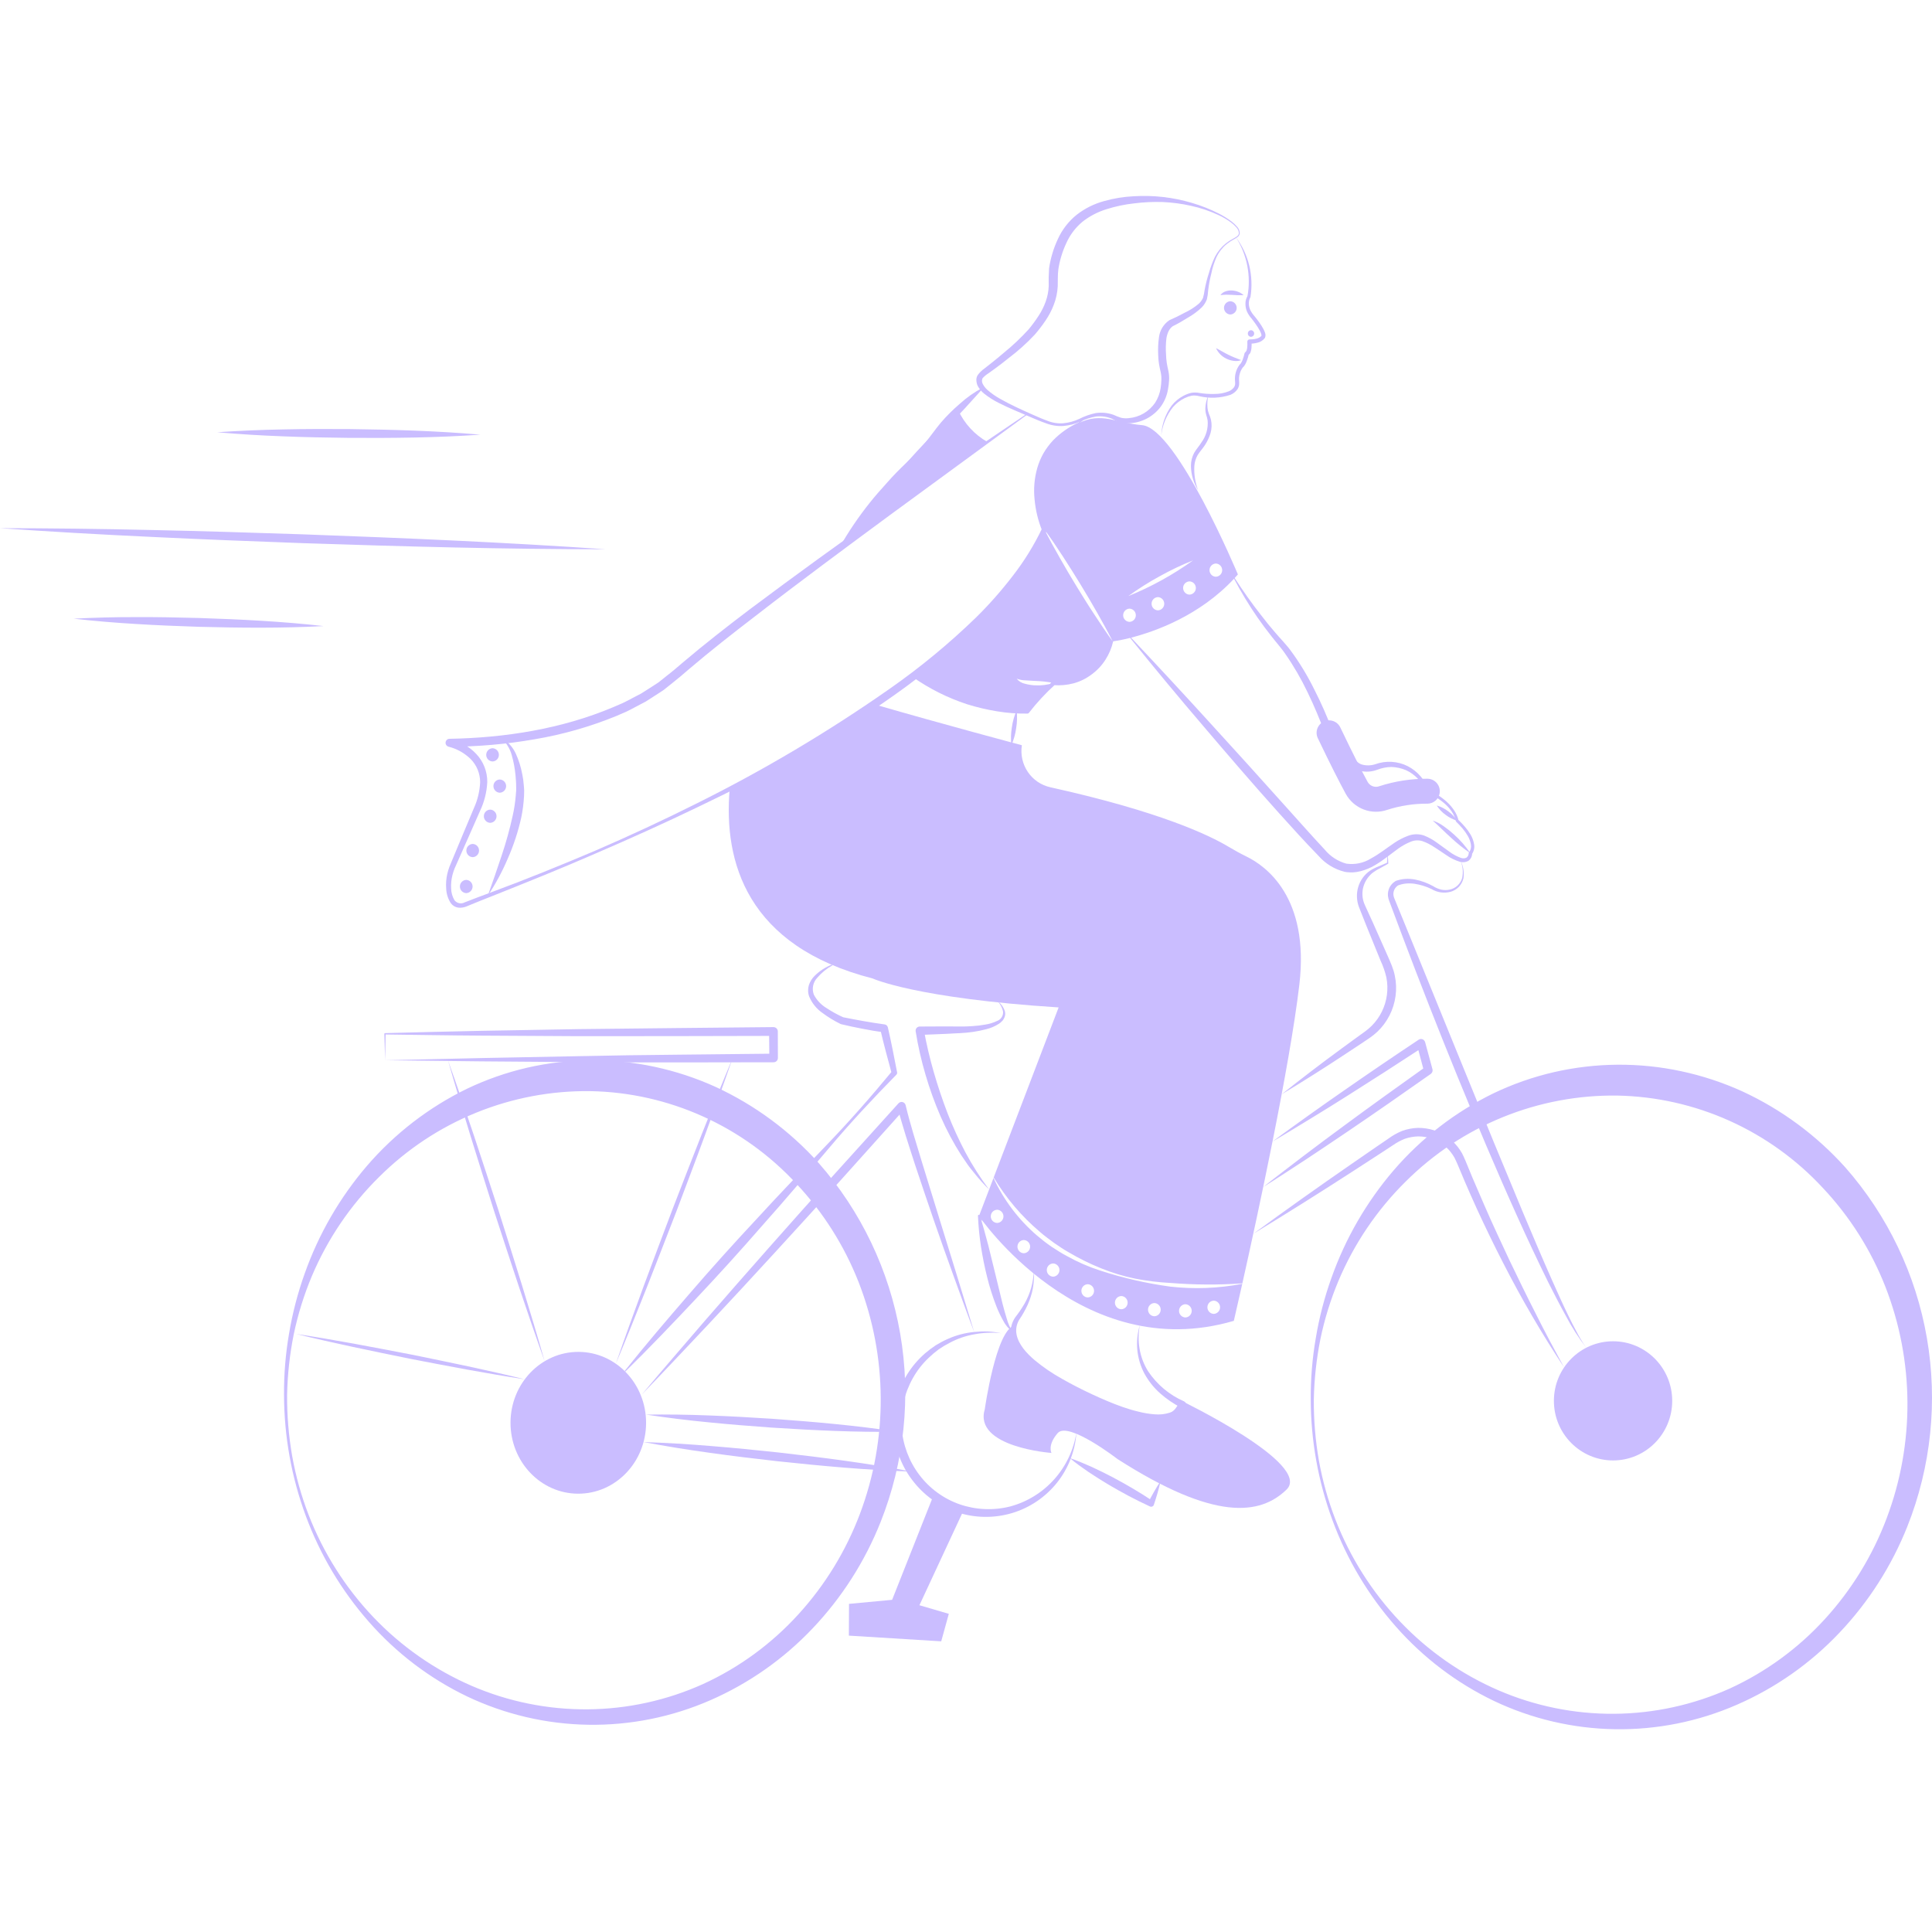 <svg width="75" height="75" viewBox="0 0 75 75" fill="none" xmlns="http://www.w3.org/2000/svg">
<g clip-path="url(#clip0_73_1635)">
<path d="M47.974 9.204C48.191 9.544 48.343 9.922 48.42 10.318C48.457 10.515 48.477 10.714 48.478 10.914C48.48 11.113 48.461 11.312 48.424 11.507L48.439 11.477C48.376 11.572 48.344 11.684 48.348 11.798C48.348 11.906 48.371 12.013 48.415 12.111C48.46 12.204 48.518 12.29 48.587 12.367C48.646 12.443 48.704 12.52 48.758 12.598C48.813 12.675 48.862 12.756 48.907 12.839C48.928 12.878 48.945 12.918 48.959 12.96C48.969 12.986 48.972 13.013 48.968 13.039C48.914 13.095 48.846 13.133 48.77 13.148C48.684 13.17 48.595 13.179 48.506 13.177C48.484 13.176 48.463 13.184 48.447 13.2C48.431 13.215 48.422 13.236 48.421 13.258L48.421 13.265C48.426 13.342 48.424 13.42 48.416 13.497C48.412 13.531 48.405 13.566 48.394 13.599C48.389 13.614 48.382 13.628 48.372 13.64L48.316 13.704C48.297 13.788 48.273 13.871 48.244 13.952C48.23 13.991 48.213 14.029 48.193 14.065C48.178 14.096 48.157 14.124 48.132 14.147L48.129 14.15C48.126 14.152 48.124 14.154 48.122 14.156C47.987 14.336 47.923 14.561 47.943 14.786C47.949 14.831 47.95 14.877 47.947 14.922C47.942 14.961 47.928 14.998 47.906 15.03C47.855 15.1 47.786 15.155 47.707 15.188C47.529 15.259 47.34 15.294 47.149 15.293C46.953 15.299 46.756 15.286 46.562 15.255C46.457 15.234 46.349 15.232 46.244 15.25C46.141 15.274 46.042 15.312 45.949 15.361C45.764 15.456 45.602 15.591 45.475 15.756C45.235 16.089 45.098 16.485 45.08 16.895C45.127 16.496 45.284 16.119 45.534 15.805C45.661 15.657 45.818 15.537 45.993 15.452C46.079 15.411 46.17 15.38 46.263 15.36C46.356 15.348 46.451 15.354 46.542 15.377C46.947 15.475 47.372 15.458 47.769 15.326C47.875 15.282 47.967 15.209 48.035 15.115C48.07 15.064 48.092 15.005 48.101 14.944C48.106 14.889 48.106 14.833 48.101 14.778C48.086 14.597 48.136 14.416 48.242 14.269L48.232 14.278C48.276 14.242 48.312 14.197 48.338 14.147C48.362 14.104 48.383 14.059 48.4 14.012C48.435 13.923 48.462 13.831 48.481 13.738L48.425 13.801C48.456 13.788 48.483 13.768 48.505 13.743C48.527 13.718 48.544 13.688 48.552 13.655C48.567 13.61 48.577 13.563 48.581 13.516C48.59 13.428 48.591 13.34 48.584 13.252L48.499 13.341C48.604 13.343 48.709 13.331 48.811 13.304C48.927 13.28 49.031 13.214 49.103 13.119C49.117 13.086 49.125 13.052 49.126 13.016C49.127 12.981 49.12 12.946 49.107 12.913C49.09 12.863 49.068 12.814 49.042 12.767C48.994 12.678 48.94 12.593 48.881 12.511C48.823 12.43 48.763 12.352 48.701 12.275C48.639 12.208 48.586 12.132 48.544 12.051C48.505 11.972 48.483 11.885 48.48 11.797C48.476 11.714 48.493 11.632 48.53 11.559L48.537 11.547C48.541 11.542 48.543 11.535 48.544 11.528C48.608 11.12 48.591 10.703 48.494 10.302C48.396 9.904 48.219 9.531 47.974 9.204Z" fill="#CABDFF"/>
<path d="M46.509 19.028C46.397 18.729 46.347 18.41 46.364 18.091C46.375 17.94 46.419 17.793 46.495 17.662C46.568 17.543 46.688 17.414 46.778 17.274C46.871 17.131 46.944 16.976 46.993 16.813C47.041 16.645 47.047 16.467 47.01 16.296C46.99 16.215 46.963 16.135 46.928 16.059C46.9 15.987 46.882 15.912 46.875 15.836C46.86 15.676 46.87 15.515 46.906 15.359C46.837 15.51 46.799 15.673 46.792 15.839C46.79 15.925 46.8 16.011 46.822 16.094C46.847 16.168 46.867 16.244 46.88 16.321C46.907 16.628 46.82 16.934 46.635 17.18C46.554 17.316 46.449 17.423 46.355 17.583C46.274 17.737 46.231 17.909 46.232 18.084C46.236 18.418 46.332 18.745 46.509 19.028ZM48.094 9.059C48.079 9.163 47.961 9.211 47.87 9.265C47.771 9.317 47.677 9.378 47.589 9.447C47.413 9.589 47.269 9.766 47.164 9.967C47.069 10.17 46.99 10.381 46.93 10.598C46.86 10.812 46.805 11.03 46.764 11.252C46.751 11.357 46.73 11.461 46.701 11.563C46.66 11.653 46.601 11.734 46.527 11.799C46.363 11.935 46.183 12.049 45.99 12.139L45.698 12.29L45.395 12.43C45.286 12.504 45.193 12.6 45.124 12.712C45.054 12.825 45.01 12.951 44.993 13.082C44.959 13.313 44.949 13.546 44.961 13.779C44.964 13.896 44.974 14.013 44.992 14.129C45.009 14.246 45.04 14.364 45.061 14.463C45.081 14.56 45.089 14.658 45.084 14.757C45.081 14.862 45.071 14.966 45.055 15.07C45.024 15.27 44.952 15.462 44.843 15.633C44.727 15.802 44.576 15.944 44.399 16.048C44.223 16.151 44.026 16.214 43.822 16.232C43.722 16.244 43.621 16.239 43.523 16.219C43.421 16.186 43.321 16.147 43.224 16.102C43.003 16.024 42.766 16.002 42.534 16.036C42.312 16.082 42.097 16.159 41.895 16.262C41.7 16.354 41.49 16.411 41.275 16.431C41.061 16.447 40.846 16.412 40.648 16.33C40.443 16.256 40.242 16.165 40.04 16.076C39.636 15.896 39.233 15.713 38.853 15.498C38.664 15.396 38.487 15.273 38.326 15.132C38.253 15.066 38.193 14.988 38.149 14.9C38.131 14.868 38.121 14.831 38.12 14.794C38.119 14.756 38.126 14.719 38.141 14.685C38.206 14.613 38.279 14.55 38.361 14.499L38.631 14.305C38.811 14.173 38.988 14.037 39.162 13.896C39.522 13.624 39.859 13.322 40.168 12.992C40.318 12.819 40.457 12.637 40.585 12.448C40.718 12.253 40.828 12.044 40.911 11.823C40.997 11.598 41.047 11.361 41.061 11.121C41.069 10.879 41.056 10.675 41.084 10.467L41.085 10.448C41.085 10.452 41.085 10.457 41.085 10.461L41.086 10.454L41.088 10.438L41.093 10.406L41.104 10.34L41.131 10.208C41.151 10.12 41.173 10.033 41.2 9.946C41.251 9.774 41.316 9.605 41.392 9.442C41.535 9.12 41.749 8.836 42.019 8.61C42.299 8.39 42.618 8.224 42.959 8.12C43.307 8.01 43.666 7.934 44.029 7.895C44.397 7.848 44.767 7.831 45.137 7.843C45.508 7.859 45.878 7.908 46.24 7.991C46.606 8.07 46.961 8.19 47.3 8.348C47.471 8.426 47.632 8.521 47.783 8.632C47.858 8.687 47.927 8.749 47.989 8.819C48.053 8.883 48.09 8.969 48.094 9.059ZM48.128 9.063C48.127 8.963 48.088 8.866 48.018 8.794C47.955 8.721 47.885 8.656 47.808 8.598C47.656 8.484 47.495 8.383 47.326 8.296C46.988 8.124 46.634 7.983 46.27 7.876C45.536 7.658 44.77 7.571 44.006 7.619C43.619 7.637 43.235 7.7 42.862 7.806C42.477 7.91 42.117 8.089 41.801 8.334C41.484 8.588 41.231 8.914 41.064 9.285C40.98 9.465 40.909 9.65 40.853 9.841C40.824 9.935 40.8 10.031 40.778 10.128L40.748 10.274L40.736 10.349L40.73 10.386L40.727 10.406L40.726 10.417L40.724 10.447L40.725 10.428C40.709 10.654 40.704 10.881 40.711 11.107C40.703 11.312 40.663 11.514 40.594 11.707C40.523 11.904 40.429 12.092 40.314 12.266C40.197 12.446 40.069 12.62 39.932 12.785C39.639 13.107 39.323 13.407 38.985 13.681C38.819 13.824 38.649 13.964 38.477 14.1L38.216 14.305C38.114 14.377 38.023 14.466 37.95 14.568C37.91 14.635 37.894 14.715 37.905 14.793C37.91 14.862 37.929 14.93 37.961 14.992C38.021 15.101 38.102 15.197 38.198 15.276C38.377 15.419 38.57 15.542 38.775 15.643C39.175 15.847 39.587 16.009 39.992 16.186C40.196 16.273 40.4 16.361 40.612 16.434C40.826 16.516 41.055 16.551 41.283 16.536C41.51 16.516 41.731 16.459 41.938 16.366C42.133 16.272 42.339 16.205 42.552 16.168C42.76 16.145 42.97 16.175 43.163 16.255C43.264 16.308 43.369 16.355 43.476 16.395C43.593 16.426 43.714 16.438 43.835 16.431C44.074 16.422 44.308 16.359 44.52 16.248C44.732 16.136 44.916 15.979 45.061 15.786C45.203 15.589 45.299 15.362 45.34 15.121C45.362 15.006 45.376 14.889 45.383 14.772C45.392 14.648 45.383 14.523 45.357 14.402C45.333 14.284 45.307 14.186 45.293 14.083C45.278 13.979 45.269 13.874 45.266 13.768C45.25 13.557 45.255 13.344 45.28 13.133C45.294 13.039 45.322 12.946 45.363 12.86C45.4 12.783 45.455 12.716 45.523 12.665C45.603 12.623 45.721 12.568 45.815 12.511L46.102 12.338C46.303 12.226 46.49 12.089 46.656 11.929C46.743 11.84 46.809 11.733 46.852 11.616C46.878 11.503 46.894 11.388 46.901 11.271C46.927 11.053 46.967 10.836 47.022 10.623C47.065 10.407 47.131 10.196 47.219 9.995C47.311 9.795 47.446 9.619 47.614 9.479C47.7 9.411 47.792 9.35 47.888 9.298C47.938 9.272 47.986 9.242 48.032 9.21C48.057 9.194 48.078 9.172 48.095 9.147C48.111 9.122 48.123 9.093 48.128 9.063ZM43.179 24.893C43.052 25.102 42.907 25.299 42.745 25.481C42.59 25.658 42.411 25.813 42.213 25.939C42.017 26.066 41.807 26.17 41.589 26.25C41.369 26.338 41.14 26.397 40.906 26.426L40.886 26.428C40.877 26.429 40.869 26.432 40.861 26.436C40.853 26.44 40.847 26.446 40.841 26.453C40.533 26.851 40.19 27.221 39.816 27.556L39.885 27.529C39.503 27.47 39.128 27.382 38.754 27.299C38.38 27.213 38.014 27.1 37.647 26.988C36.911 26.771 36.188 26.508 35.446 26.252C35.442 26.25 35.438 26.25 35.434 26.252C35.43 26.253 35.427 26.256 35.425 26.26C35.423 26.264 35.423 26.268 35.424 26.272C35.425 26.276 35.427 26.28 35.431 26.282C36.078 26.736 36.789 27.092 37.539 27.338C37.916 27.456 38.302 27.547 38.692 27.611C39.082 27.677 39.477 27.707 39.872 27.702L39.886 27.702C39.896 27.702 39.907 27.7 39.916 27.695C39.926 27.69 39.935 27.683 39.941 27.675C40.249 27.276 40.592 26.907 40.965 26.57L40.901 26.597C41.161 26.617 41.423 26.593 41.676 26.527C41.93 26.458 42.168 26.34 42.378 26.181C42.59 26.026 42.772 25.833 42.913 25.611C43.052 25.395 43.153 25.156 43.211 24.905C43.212 24.901 43.211 24.897 43.209 24.894C43.208 24.89 43.205 24.887 43.201 24.885C43.197 24.884 43.193 24.884 43.189 24.885C43.185 24.886 43.182 24.888 43.18 24.892L43.179 24.893Z" fill="#CABDFF"/>
<path d="M38.128 15.061C37.819 15.227 37.53 15.43 37.269 15.666C37.003 15.892 36.756 16.138 36.528 16.402C36.303 16.669 36.108 16.961 35.884 17.226C35.658 17.49 35.419 17.742 35.167 17.982C34.915 18.222 34.67 18.469 34.441 18.731C34.209 18.989 33.977 19.247 33.761 19.52C33.327 20.065 32.935 20.643 32.59 21.249C32.588 21.253 32.587 21.257 32.588 21.261C32.589 21.265 32.591 21.269 32.594 21.271C32.597 21.274 32.601 21.275 32.605 21.275C32.609 21.275 32.613 21.273 32.616 21.27C33.12 20.792 33.596 20.285 34.041 19.752C34.263 19.486 34.472 19.211 34.686 18.939C34.902 18.668 35.106 18.388 35.307 18.105C35.507 17.821 35.727 17.553 35.965 17.301C36.205 17.051 36.479 16.834 36.732 16.599C37.23 16.121 37.68 15.603 38.147 15.089L38.148 15.088C38.151 15.085 38.153 15.081 38.153 15.077C38.153 15.073 38.152 15.069 38.149 15.066C38.147 15.062 38.144 15.06 38.14 15.059C38.136 15.058 38.132 15.059 38.128 15.061Z" fill="#CABDFF"/>
<path d="M36.505 25.419C37.205 25.732 37.925 25.997 38.66 26.214C38.192 25.976 37.722 25.743 37.251 25.516L36.704 25.25L36.505 25.419Z" fill="#CABDFF"/>
<path d="M39.466 27.576C39.374 27.787 39.311 28.011 39.28 28.239C39.242 28.467 39.235 28.699 39.261 28.929C39.354 28.718 39.417 28.494 39.448 28.265C39.486 28.038 39.492 27.805 39.466 27.576Z" fill="#CABDFF"/>
<path d="M28.326 30.629C30.26 29.647 32.134 28.549 33.938 27.342C36.657 28.129 39.669 28.93 39.669 28.93C39.612 29.293 39.695 29.664 39.901 29.968C40.106 30.271 40.42 30.484 40.776 30.562C45.063 31.51 46.975 32.44 47.691 32.87C47.919 33.005 48.15 33.135 48.389 33.251C49.136 33.614 50.841 34.83 50.441 38.221C50.06 41.449 48.823 47.164 48.226 49.831L48.225 49.82C47.3 49.885 46.372 49.879 45.449 49.805C44.986 49.781 44.524 49.725 44.069 49.637C43.614 49.544 43.169 49.409 42.739 49.233C42.31 49.06 41.895 48.856 41.497 48.62C41.294 48.509 41.107 48.376 40.915 48.247C40.733 48.107 40.543 47.977 40.371 47.823C39.663 47.224 39.057 46.512 38.578 45.715L38.571 45.719L41.096 39.108C35.549 38.755 33.878 37.985 33.878 37.985C28.983 36.73 28.083 33.452 28.326 30.629ZM40.254 47.961C40.434 48.115 40.621 48.26 40.815 48.394C41.014 48.521 41.209 48.653 41.419 48.761C41.829 48.99 42.26 49.178 42.707 49.322C43.596 49.612 44.509 49.822 45.435 49.947C46.365 50.052 47.306 50.015 48.225 49.837C48.024 50.728 47.897 51.275 47.897 51.275C41.957 53.018 38.004 47.206 38.004 47.206L38.568 45.729C38.965 46.586 39.54 47.347 40.254 47.961ZM47.116 51.005C47.182 51.003 47.245 50.975 47.291 50.927C47.337 50.88 47.363 50.816 47.363 50.749C47.364 50.682 47.338 50.618 47.292 50.57C47.247 50.522 47.184 50.494 47.118 50.491C47.052 50.494 46.989 50.521 46.943 50.569C46.897 50.617 46.871 50.681 46.871 50.747C46.871 50.814 46.896 50.878 46.942 50.926C46.988 50.974 47.05 51.002 47.116 51.005ZM46.015 51.144C46.081 51.142 46.144 51.114 46.19 51.066C46.236 51.018 46.262 50.954 46.262 50.888C46.262 50.821 46.237 50.757 46.191 50.709C46.145 50.661 46.083 50.633 46.017 50.63C45.95 50.632 45.888 50.66 45.842 50.708C45.796 50.756 45.77 50.819 45.77 50.886C45.769 50.953 45.795 51.017 45.841 51.065C45.886 51.113 45.949 51.141 46.015 51.144ZM44.811 51.097C44.877 51.095 44.94 51.067 44.986 51.02C45.032 50.972 45.058 50.908 45.058 50.841C45.059 50.775 45.033 50.711 44.987 50.663C44.942 50.615 44.879 50.586 44.813 50.584C44.747 50.586 44.684 50.614 44.638 50.662C44.592 50.709 44.566 50.773 44.566 50.84C44.566 50.906 44.591 50.97 44.637 51.019C44.683 51.066 44.745 51.095 44.811 51.097ZM43.526 50.825C43.593 50.824 43.655 50.796 43.702 50.748C43.748 50.701 43.774 50.637 43.775 50.57C43.775 50.503 43.75 50.439 43.704 50.391C43.658 50.343 43.596 50.314 43.53 50.312C43.464 50.313 43.401 50.341 43.354 50.389C43.308 50.436 43.282 50.5 43.281 50.567C43.281 50.633 43.306 50.698 43.352 50.746C43.398 50.794 43.46 50.823 43.526 50.825ZM42.224 50.366C42.29 50.364 42.353 50.336 42.399 50.289C42.445 50.241 42.471 50.177 42.471 50.111C42.471 50.044 42.446 49.98 42.4 49.932C42.354 49.884 42.292 49.855 42.226 49.853C42.16 49.855 42.097 49.883 42.051 49.931C42.005 49.978 41.979 50.042 41.979 50.109C41.979 50.175 42.004 50.239 42.05 50.288C42.096 50.336 42.158 50.364 42.224 50.366ZM40.881 49.56C40.947 49.558 41.01 49.53 41.056 49.482C41.102 49.435 41.128 49.371 41.128 49.304C41.129 49.238 41.103 49.174 41.057 49.126C41.012 49.078 40.949 49.049 40.883 49.047C40.817 49.049 40.754 49.077 40.708 49.124C40.662 49.172 40.636 49.236 40.636 49.303C40.636 49.369 40.661 49.433 40.707 49.481C40.753 49.529 40.815 49.558 40.881 49.56ZM39.742 48.651C39.809 48.649 39.871 48.621 39.917 48.573C39.963 48.526 39.989 48.462 39.989 48.395C39.99 48.329 39.964 48.265 39.918 48.217C39.873 48.169 39.81 48.14 39.744 48.138C39.678 48.14 39.615 48.168 39.569 48.215C39.523 48.263 39.498 48.327 39.497 48.394C39.497 48.46 39.523 48.524 39.568 48.572C39.614 48.62 39.676 48.649 39.742 48.651ZM38.707 47.475C38.773 47.473 38.836 47.445 38.882 47.397C38.928 47.35 38.954 47.286 38.954 47.219C38.954 47.153 38.929 47.089 38.883 47.041C38.837 46.992 38.775 46.964 38.709 46.962C38.643 46.964 38.58 46.992 38.534 47.039C38.488 47.087 38.462 47.151 38.462 47.218C38.462 47.284 38.487 47.348 38.533 47.396C38.579 47.444 38.641 47.472 38.707 47.475ZM47.903 22.462C48.178 22.986 48.485 23.492 48.821 23.979C48.99 24.222 49.167 24.459 49.351 24.692C49.441 24.81 49.538 24.923 49.631 25.038C49.719 25.152 49.813 25.261 49.893 25.381C50.225 25.859 50.517 26.363 50.767 26.889C51.022 27.413 51.245 27.958 51.451 28.5L51.453 28.504C51.459 28.519 51.467 28.534 51.478 28.546L52.267 29.484L52.349 29.598C52.384 29.648 52.424 29.694 52.467 29.737C52.556 29.822 52.664 29.886 52.782 29.921C53.005 29.978 53.24 29.965 53.456 29.885C53.635 29.814 53.826 29.776 54.018 29.774C54.211 29.781 54.4 29.822 54.578 29.897C54.755 29.977 54.915 30.093 55.048 30.236C55.181 30.379 55.284 30.548 55.352 30.732L55.353 30.734C55.359 30.75 55.37 30.762 55.385 30.769L55.573 30.855C55.633 30.888 55.695 30.92 55.754 30.955C55.871 31.026 55.982 31.108 56.084 31.198C56.187 31.288 56.278 31.391 56.355 31.504C56.43 31.613 56.484 31.736 56.513 31.866L56.513 31.868C56.516 31.88 56.521 31.89 56.53 31.899C56.615 31.985 56.701 32.071 56.778 32.164C56.855 32.256 56.924 32.354 56.984 32.458C57.042 32.558 57.081 32.668 57.1 32.782C57.11 32.833 57.109 32.886 57.098 32.937C57.087 32.987 57.065 33.035 57.035 33.077C57.023 33.089 57.017 33.105 57.015 33.121L57.015 33.124C57.014 33.159 57.005 33.193 56.989 33.224C56.972 33.254 56.949 33.28 56.92 33.299C56.852 33.327 56.776 33.327 56.707 33.301C56.541 33.241 56.386 33.156 56.246 33.048L55.792 32.72C55.635 32.603 55.464 32.507 55.282 32.435C55.08 32.366 54.86 32.37 54.661 32.446C54.477 32.514 54.301 32.604 54.138 32.714C53.821 32.928 53.536 33.157 53.223 33.325C52.936 33.504 52.596 33.575 52.262 33.526C51.935 33.435 51.643 33.246 51.426 32.983C50.923 32.444 50.429 31.885 49.932 31.333L48.439 29.674L46.937 28.023C45.934 26.922 44.922 25.83 43.901 24.747C43.898 24.744 43.894 24.742 43.889 24.741C43.885 24.741 43.88 24.743 43.877 24.746C43.874 24.749 43.872 24.753 43.871 24.757C43.871 24.762 43.872 24.766 43.875 24.769C44.81 25.93 45.762 27.076 46.73 28.207C47.696 29.341 48.666 30.471 49.662 31.578C50.16 32.133 50.66 32.683 51.183 33.222C51.451 33.53 51.807 33.747 52.202 33.844C52.253 33.856 52.305 33.862 52.357 33.862C52.409 33.867 52.462 33.869 52.514 33.867C52.617 33.861 52.719 33.845 52.819 33.819C53.012 33.769 53.197 33.692 53.369 33.59C53.706 33.395 53.996 33.147 54.288 32.937C54.431 32.835 54.584 32.75 54.746 32.683C54.893 32.616 55.059 32.605 55.214 32.651C55.379 32.709 55.537 32.789 55.682 32.888C55.837 32.986 55.991 33.091 56.145 33.195C56.305 33.308 56.481 33.395 56.668 33.453C56.776 33.486 56.893 33.476 56.994 33.424C57.042 33.392 57.082 33.347 57.109 33.294C57.136 33.242 57.15 33.184 57.148 33.125L57.129 33.172C57.172 33.115 57.203 33.049 57.219 32.979C57.236 32.909 57.237 32.836 57.223 32.766C57.2 32.636 57.154 32.511 57.087 32.398C57.022 32.289 56.947 32.186 56.864 32.09C56.783 31.994 56.693 31.907 56.604 31.819L56.621 31.852C56.588 31.706 56.526 31.568 56.44 31.446C56.358 31.326 56.263 31.216 56.155 31.119C56.048 31.023 55.933 30.936 55.811 30.861L55.625 30.753L55.433 30.659L55.467 30.697C55.328 30.284 55.034 29.942 54.649 29.743C54.455 29.645 54.243 29.588 54.027 29.575C53.81 29.562 53.593 29.593 53.389 29.667C53.218 29.723 53.033 29.727 52.859 29.676C52.782 29.649 52.713 29.604 52.657 29.544C52.628 29.513 52.603 29.48 52.58 29.445L52.487 29.307C52.23 28.979 51.972 28.667 51.711 28.35L51.737 28.396C51.53 27.838 51.29 27.292 51.019 26.762C50.755 26.225 50.444 25.714 50.088 25.234C50 25.113 49.896 25.003 49.799 24.888C49.702 24.779 49.602 24.672 49.508 24.561C49.316 24.34 49.132 24.113 48.954 23.88C48.591 23.42 48.253 22.939 47.933 22.445C47.931 22.443 47.93 22.441 47.928 22.44C47.926 22.439 47.924 22.438 47.922 22.437C47.92 22.437 47.918 22.437 47.915 22.437C47.913 22.437 47.911 22.438 47.909 22.439C47.906 22.442 47.903 22.445 47.902 22.449C47.901 22.453 47.901 22.458 47.903 22.462Z" fill="#CABDFF"/>
<path d="M56.567 31.859C56.475 31.717 56.358 31.594 56.221 31.496C56.088 31.392 55.936 31.316 55.774 31.27C55.865 31.412 55.983 31.536 56.12 31.633C56.254 31.736 56.405 31.813 56.567 31.859ZM57.082 33.125C56.898 32.854 56.682 32.606 56.438 32.389C56.317 32.279 56.189 32.177 56.056 32.083C55.923 31.984 55.775 31.907 55.618 31.855C55.743 31.963 55.855 32.076 55.972 32.186C56.087 32.299 56.206 32.407 56.324 32.516C56.561 32.737 56.815 32.941 57.082 33.125Z" fill="#CABDFF"/>
<path d="M55.409 30.714C54.829 30.712 54.253 30.801 53.7 30.979C53.51 31.046 53.301 31.044 53.112 30.972C52.923 30.9 52.766 30.763 52.667 30.585C52.442 30.172 52.102 29.51 51.594 28.448" stroke="#CABDFF" stroke-width="0.968" stroke-linecap="round" stroke-linejoin="round"/>
<path d="M38.397 46.177C38.058 45.726 37.754 45.25 37.486 44.752C37.224 44.256 36.99 43.745 36.786 43.221C36.585 42.697 36.406 42.165 36.25 41.624C36.095 41.086 35.966 40.54 35.865 39.989L35.709 40.176L36.737 40.134C37.081 40.11 37.418 40.112 37.769 40.059C37.943 40.034 38.115 39.999 38.285 39.954C38.459 39.912 38.626 39.84 38.777 39.743C38.817 39.718 38.853 39.688 38.885 39.654L38.934 39.603C38.948 39.583 38.96 39.561 38.972 39.54C38.997 39.498 39.012 39.452 39.019 39.404C39.025 39.356 39.022 39.307 39.01 39.26C38.955 39.09 38.846 38.942 38.699 38.842C38.821 38.958 38.904 39.108 38.939 39.273C38.945 39.35 38.926 39.427 38.884 39.492C38.843 39.556 38.781 39.606 38.709 39.632C38.562 39.702 38.405 39.751 38.243 39.775C38.079 39.805 37.913 39.824 37.746 39.834C37.416 39.861 37.067 39.843 36.727 39.845L35.702 39.85C35.66 39.851 35.619 39.868 35.59 39.898C35.56 39.928 35.544 39.969 35.544 40.011C35.544 40.02 35.545 40.029 35.546 40.037C35.637 40.605 35.765 41.167 35.928 41.719C36.089 42.27 36.284 42.81 36.512 43.336C36.741 43.862 37.011 44.369 37.32 44.852L37.562 45.206C37.643 45.324 37.738 45.432 37.826 45.544C38.003 45.767 38.194 45.978 38.397 46.177ZM38.152 47.409C38.107 47.341 38.069 47.269 38.041 47.193L38.034 47.184L38.031 47.179C38.028 47.171 38.022 47.166 38.014 47.162C38.007 47.159 37.999 47.158 37.991 47.16C37.983 47.162 37.977 47.166 37.972 47.173C37.967 47.179 37.964 47.187 37.965 47.195L37.965 47.213C37.983 47.61 38.022 48.006 38.082 48.399C38.144 48.791 38.221 49.18 38.318 49.566C38.412 49.954 38.533 50.334 38.678 50.706C38.751 50.894 38.837 51.076 38.935 51.252C39.026 51.434 39.158 51.593 39.32 51.716C39.212 51.554 39.132 51.375 39.081 51.186C39.021 51.002 38.973 50.813 38.922 50.624L38.645 49.485L38.364 48.34C38.263 47.96 38.161 47.579 38.042 47.2L37.976 47.234L37.98 47.238L37.974 47.229C38.024 47.298 38.084 47.358 38.152 47.409ZM32.3 37.445C32.049 37.54 31.82 37.688 31.629 37.877C31.527 37.977 31.449 38.1 31.402 38.236C31.358 38.38 31.36 38.536 31.41 38.679C31.519 38.944 31.703 39.17 31.938 39.33C32.155 39.491 32.386 39.631 32.629 39.75C32.636 39.754 32.644 39.756 32.651 39.758L32.658 39.76C32.929 39.826 33.201 39.882 33.474 39.935C33.747 39.989 34.021 40.037 34.3 40.07L34.171 39.953C34.305 40.529 34.461 41.099 34.615 41.67L34.64 41.573C33.811 42.577 32.953 43.554 32.05 44.49C31.15 45.428 30.247 46.364 29.37 47.324C28.482 48.273 27.613 49.24 26.763 50.225C25.912 51.208 25.067 52.197 24.254 53.216C24.252 53.219 24.25 53.223 24.251 53.228C24.251 53.232 24.253 53.236 24.256 53.239C24.259 53.242 24.264 53.244 24.268 53.244C24.272 53.243 24.276 53.242 24.279 53.239C25.209 52.327 26.106 51.386 26.997 50.439C27.889 49.493 28.762 48.53 29.616 47.549C30.482 46.579 31.321 45.584 32.162 44.592C33.001 43.598 33.886 42.645 34.799 41.718C34.81 41.707 34.818 41.693 34.823 41.677C34.828 41.662 34.828 41.646 34.825 41.63L34.824 41.621C34.711 41.04 34.6 40.459 34.467 39.883C34.459 39.853 34.444 39.826 34.421 39.805C34.398 39.784 34.37 39.771 34.339 39.767L34.337 39.767C33.799 39.694 33.256 39.594 32.718 39.487L32.748 39.497C32.516 39.393 32.293 39.271 32.082 39.131C31.874 39.006 31.705 38.826 31.593 38.611C31.552 38.501 31.542 38.382 31.565 38.267C31.588 38.152 31.642 38.045 31.723 37.96C31.889 37.764 32.089 37.6 32.314 37.476L32.315 37.475C32.319 37.473 32.322 37.47 32.323 37.465C32.324 37.461 32.324 37.457 32.322 37.453C32.32 37.449 32.317 37.446 32.313 37.444C32.309 37.443 32.304 37.443 32.3 37.445ZM37.818 51.71L37.145 49.506L36.465 47.305L35.787 45.105C35.566 44.373 35.331 43.634 35.157 42.905L35.156 42.902C35.149 42.873 35.135 42.847 35.114 42.826C35.094 42.805 35.068 42.79 35.039 42.782C35.011 42.775 34.981 42.776 34.953 42.784C34.925 42.792 34.9 42.809 34.88 42.83L32.354 45.624C31.515 46.558 30.68 47.496 29.848 48.436C29.016 49.377 28.188 50.321 27.365 51.27L26.136 52.698C25.727 53.175 25.319 53.652 24.916 54.134C25.353 53.683 25.785 53.227 26.216 52.771L27.509 51.401C28.367 50.485 29.22 49.563 30.068 48.637C30.917 47.713 31.762 46.784 32.603 45.852L35.119 43.048L34.842 42.974C35.037 43.736 35.279 44.458 35.515 45.192C35.757 45.922 36.003 46.65 36.253 47.376C36.506 48.101 36.759 48.826 37.023 49.547C37.285 50.269 37.544 50.992 37.818 51.71Z" fill="#CABDFF"/>
<path d="M38.86 51.754C38.69 51.719 38.517 51.696 38.344 51.686C38.169 51.681 37.995 51.688 37.821 51.706C37.47 51.74 37.126 51.83 36.803 51.973C36.64 52.044 36.483 52.127 36.331 52.22C36.182 52.318 36.04 52.425 35.905 52.542C35.359 53.019 34.97 53.652 34.79 54.356C34.699 54.709 34.662 55.073 34.681 55.437C34.696 55.801 34.768 56.162 34.897 56.503C35.019 56.847 35.194 57.17 35.416 57.459C35.857 58.043 36.463 58.478 37.155 58.706C37.847 58.934 38.591 58.945 39.289 58.737C39.978 58.531 40.588 58.117 41.037 57.553C41.478 56.998 41.74 56.32 41.787 55.611C41.679 56.288 41.38 56.919 40.924 57.428C40.468 57.937 39.876 58.303 39.218 58.48C38.572 58.644 37.893 58.616 37.262 58.4C36.635 58.183 36.087 57.783 35.686 57.252C35.284 56.719 35.046 56.079 35.002 55.412C34.958 54.745 35.11 54.079 35.438 53.498C35.602 53.204 35.81 52.938 36.054 52.708C36.175 52.591 36.304 52.482 36.439 52.383C36.578 52.287 36.723 52.2 36.873 52.124C37.174 51.964 37.498 51.853 37.834 51.796C38.172 51.733 38.518 51.719 38.86 51.754Z" fill="#CABDFF"/>
<path d="M22.438 57.985C20.985 57.979 19.812 56.741 19.818 55.221C19.825 53.701 21.008 52.474 22.462 52.48C23.915 52.486 25.087 53.724 25.081 55.244C25.075 56.764 23.891 57.992 22.438 57.985Z" fill="#CABDFF"/>
<path d="M34.849 55.581C33.23 55.336 31.605 55.194 29.977 55.077C29.163 55.025 28.349 54.977 27.533 54.948C26.718 54.915 25.901 54.904 25.082 54.915C25.892 55.037 26.703 55.137 27.515 55.215C28.327 55.297 29.141 55.36 29.954 55.419C31.583 55.524 33.212 55.604 34.849 55.581ZM35.387 57.126C33.667 56.801 31.936 56.58 30.203 56.383C29.335 56.291 28.467 56.203 27.597 56.134C26.728 56.061 25.856 56.01 24.982 55.981C25.841 56.142 26.704 56.282 27.569 56.4C28.433 56.522 29.299 56.625 30.166 56.723C31.901 56.909 33.638 57.069 35.387 57.126ZM41.529 56.602C41.764 56.8 42.012 56.974 42.261 57.146C42.513 57.314 42.768 57.475 43.027 57.63C43.287 57.782 43.549 57.931 43.815 58.072C44.082 58.213 44.352 58.347 44.626 58.474L44.644 58.482C44.67 58.494 44.7 58.495 44.727 58.485C44.755 58.475 44.777 58.454 44.789 58.428L44.793 58.416C44.892 58.114 44.986 57.809 45.055 57.494C44.876 57.762 44.723 58.041 44.574 58.322L44.742 58.264C44.49 58.096 44.234 57.936 43.975 57.783C43.715 57.629 43.452 57.484 43.186 57.342C42.919 57.203 42.648 57.069 42.374 56.942C42.097 56.82 41.819 56.7 41.529 56.602ZM37.412 58.617L35.692 62.315L36.833 62.649L36.538 63.716L32.953 63.495L32.959 62.262L34.632 62.105L36.24 58.045L37.412 58.617ZM44.25 51.437C44.154 51.748 44.12 52.074 44.15 52.398C44.181 52.722 44.275 53.036 44.426 53.323C44.585 53.612 44.791 53.872 45.037 54.09C45.283 54.307 45.554 54.492 45.844 54.642L45.771 54.504C45.76 54.539 45.745 54.573 45.725 54.605C45.703 54.641 45.675 54.674 45.644 54.703C45.577 54.763 45.498 54.81 45.413 54.839C45.223 54.9 45.022 54.922 44.824 54.904C44.614 54.888 44.406 54.854 44.203 54.802C43.994 54.753 43.789 54.692 43.587 54.621C43.18 54.479 42.782 54.306 42.387 54.123C41.993 53.939 41.604 53.741 41.228 53.526C40.852 53.318 40.495 53.075 40.164 52.8C39.846 52.527 39.542 52.198 39.463 51.807C39.425 51.612 39.46 51.409 39.562 51.239C39.688 51.054 39.798 50.86 39.891 50.658C39.984 50.453 40.053 50.237 40.096 50.016C40.133 49.797 40.148 49.574 40.141 49.351L40.098 49.679C40.08 49.788 40.057 49.894 40.028 50C39.968 50.209 39.884 50.41 39.777 50.6C39.667 50.789 39.544 50.97 39.409 51.142C39.27 51.347 39.212 51.596 39.244 51.842C39.282 52.08 39.376 52.305 39.519 52.499C39.652 52.687 39.806 52.86 39.976 53.015C40.313 53.313 40.679 53.578 41.066 53.806C41.449 54.036 41.845 54.237 42.245 54.429C42.646 54.624 43.059 54.794 43.48 54.938C43.908 55.093 44.355 55.187 44.809 55.217C45.05 55.231 45.29 55.197 45.517 55.115C45.646 55.072 45.761 54.997 45.852 54.896C45.943 54.794 46.007 54.671 46.037 54.538C46.042 54.511 46.038 54.483 46.026 54.459C46.013 54.434 45.993 54.414 45.968 54.402L45.963 54.4C45.399 54.154 44.917 53.751 44.573 53.238C44.407 52.976 44.295 52.683 44.241 52.377C44.185 52.066 44.189 51.747 44.25 51.437Z" fill="#CABDFF"/>
<path d="M45.815 54.356C45.815 54.356 50.968 56.834 49.942 57.827C48.916 58.821 47.149 59.053 43.381 56.64C43.381 56.64 41.469 55.159 41.059 55.633C40.649 56.107 40.819 56.403 40.819 56.403C40.819 56.403 37.78 56.185 38.23 54.701C38.23 54.701 38.659 51.657 39.368 51.463C39.368 51.463 38.816 52.52 41.928 54.088C45.04 55.656 45.563 54.94 45.815 54.356ZM14.951 41.159L18.677 41.202L22.444 41.231C23.702 41.244 24.968 41.245 26.234 41.243L30.032 41.237C30.054 41.237 30.076 41.233 30.096 41.225C30.116 41.216 30.134 41.204 30.149 41.189C30.165 41.173 30.177 41.155 30.185 41.135C30.193 41.114 30.198 41.093 30.198 41.071V41.069L30.195 40.042C30.195 40.02 30.191 39.998 30.183 39.977C30.174 39.956 30.161 39.938 30.146 39.922C30.13 39.906 30.111 39.894 30.091 39.885C30.07 39.877 30.048 39.872 30.026 39.872L30.025 39.872L26.255 39.909L22.484 39.95L18.715 40.016C17.458 40.038 16.201 40.076 14.945 40.106L14.944 40.106C14.937 40.106 14.93 40.109 14.926 40.114C14.921 40.119 14.919 40.125 14.919 40.132V40.132L14.951 41.159ZM14.951 41.159L14.971 40.132L14.945 40.158C16.202 40.173 17.459 40.197 18.716 40.203L22.486 40.225L26.256 40.222L30.027 40.214L29.856 40.044L29.866 41.071L30.031 40.903L26.289 40.943C25.041 40.955 23.793 40.971 22.538 40.999L18.764 41.072L14.951 41.159Z" fill="#CABDFF"/>
<path d="M28.439 41.08C28.028 42.056 27.635 43.038 27.245 44.021C26.854 45.005 26.478 45.993 26.093 46.979C25.722 47.97 25.343 48.958 24.978 49.951C24.613 50.944 24.251 51.939 23.906 52.94C24.317 51.964 24.71 50.982 25.101 49.998C25.491 49.015 25.868 48.026 26.252 47.041C26.623 46.05 27.002 45.062 27.366 44.068C27.731 43.075 28.094 42.081 28.439 41.08ZM17.393 41.17C17.672 42.153 17.969 43.131 18.269 44.108C18.568 45.086 18.882 46.058 19.187 47.033C19.506 48.004 19.818 48.977 20.143 49.946C20.469 50.914 20.797 51.882 21.143 52.844C20.864 51.86 20.567 50.882 20.268 49.905C19.968 48.928 19.655 47.955 19.349 46.98C19.03 46.01 18.718 45.036 18.393 44.068C18.067 43.099 17.739 42.132 17.393 41.17ZM20.372 53.544C19.64 53.363 18.904 53.2 18.168 53.04C17.431 52.88 16.692 52.734 15.954 52.581C15.214 52.441 14.475 52.294 13.734 52.16C12.992 52.027 12.25 51.897 11.504 51.785C12.236 51.967 12.972 52.129 13.708 52.289C14.445 52.449 15.184 52.595 15.922 52.748C16.662 52.888 17.401 53.036 18.143 53.169C18.884 53.302 19.627 53.432 20.372 53.544Z" fill="#CABDFF"/>
<path d="M62.619 56.694C61.351 56.694 60.322 55.658 60.322 54.381C60.322 53.104 61.351 52.068 62.619 52.068C63.887 52.068 64.915 53.104 64.915 54.381C64.915 55.658 63.887 56.694 62.619 56.694Z" fill="#CABDFF"/>
<path d="M56.681 33.376C56.783 33.596 56.811 33.842 56.762 34.08C56.731 34.191 56.67 34.292 56.587 34.372C56.503 34.452 56.399 34.507 56.287 34.532C56.176 34.558 56.06 34.559 55.949 34.535C55.837 34.508 55.729 34.462 55.632 34.399C55.413 34.278 55.176 34.191 54.931 34.143C54.806 34.119 54.677 34.111 54.55 34.12C54.485 34.124 54.42 34.133 54.357 34.147C54.325 34.153 54.293 34.161 54.262 34.172L54.215 34.186L54.204 34.19L54.198 34.192C54.168 34.206 54.186 34.198 54.178 34.202L54.155 34.216C54.062 34.276 53.987 34.36 53.938 34.459C53.89 34.559 53.87 34.67 53.88 34.78C53.888 34.85 53.906 34.919 53.933 34.984L54.445 36.351C55.132 38.172 55.843 39.983 56.578 41.785C57.316 43.586 58.069 45.38 58.87 47.155C59.269 48.043 59.683 48.924 60.113 49.798C60.334 50.231 60.554 50.666 60.791 51.091C61.017 51.523 61.281 51.934 61.579 52.319C61.439 52.121 61.313 51.913 61.202 51.697C61.085 51.485 60.978 51.267 60.871 51.049C60.658 50.613 60.461 50.169 60.263 49.726C59.868 48.838 59.49 47.943 59.113 47.048C58.363 45.255 57.623 43.457 56.892 41.655L54.691 36.253L54.139 34.903C54.117 34.856 54.102 34.807 54.094 34.757C54.087 34.709 54.09 34.661 54.101 34.614C54.124 34.519 54.181 34.435 54.261 34.38L54.276 34.37C54.271 34.372 54.293 34.361 54.266 34.374L54.271 34.372L54.281 34.369L54.32 34.355C54.346 34.345 54.373 34.337 54.4 34.331C54.454 34.317 54.509 34.307 54.565 34.301C54.678 34.289 54.793 34.292 54.906 34.307C55.138 34.342 55.363 34.411 55.574 34.514C55.684 34.58 55.805 34.624 55.932 34.642C56.058 34.66 56.187 34.652 56.31 34.62C56.433 34.586 56.545 34.518 56.634 34.425C56.722 34.332 56.783 34.217 56.812 34.091C56.846 33.845 56.8 33.594 56.681 33.376ZM60.718 53.084C60.344 52.399 59.976 51.713 59.628 51.017C59.274 50.323 58.933 49.624 58.597 48.923C58.268 48.218 57.937 47.515 57.628 46.801L57.166 45.731L56.944 45.192C56.904 45.1 56.875 45.017 56.827 44.918L56.758 44.774L56.674 44.638C56.434 44.28 56.083 44.014 55.676 43.88C55.474 43.815 55.263 43.783 55.05 43.784C54.838 43.79 54.628 43.83 54.428 43.903C54.237 43.981 54.057 44.083 53.89 44.206L53.409 44.534L52.45 45.196C51.172 46.078 49.905 46.978 48.651 47.897C49.978 47.089 51.294 46.263 52.597 45.418L53.574 44.784L54.062 44.465C54.21 44.36 54.37 44.273 54.539 44.207C54.705 44.151 54.879 44.119 55.055 44.115C55.231 44.115 55.405 44.143 55.572 44.198C55.907 44.31 56.196 44.532 56.392 44.828L56.462 44.94L56.519 45.059C56.558 45.134 56.596 45.235 56.634 45.322L56.861 45.862C57.017 46.221 57.172 46.58 57.335 46.934C57.663 47.644 58.002 48.348 58.36 49.042C59.07 50.432 59.858 51.782 60.718 53.084Z" fill="#CABDFF"/>
<path d="M53.869 33.111L53.841 33.511L53.856 33.487L53.518 33.632C53.4 33.678 53.287 33.734 53.18 33.803C52.962 33.955 52.802 34.177 52.726 34.432C52.649 34.694 52.661 34.974 52.761 35.228L53.033 35.914L53.589 37.282C53.689 37.494 53.767 37.716 53.819 37.945C53.863 38.168 53.87 38.397 53.84 38.623C53.78 39.078 53.572 39.501 53.247 39.824C53.166 39.904 53.079 39.978 52.987 40.045L52.688 40.26L52.094 40.694C51.303 41.273 50.523 41.868 49.754 42.481C50.595 41.974 51.425 41.45 52.242 40.909L52.855 40.504L53.16 40.299C53.268 40.224 53.371 40.143 53.467 40.054C53.853 39.687 54.103 39.198 54.175 38.669C54.211 38.405 54.202 38.138 54.147 37.878C54.121 37.748 54.083 37.621 54.034 37.498C53.987 37.371 53.937 37.268 53.889 37.152L53.29 35.804L52.983 35.132C52.89 34.929 52.865 34.7 52.912 34.481C52.963 34.257 53.084 34.055 53.257 33.904C53.35 33.831 53.451 33.767 53.557 33.714L53.879 33.535L53.882 33.534C53.886 33.532 53.889 33.529 53.891 33.525C53.893 33.52 53.894 33.516 53.894 33.511L53.869 33.111ZM49.037 46.082C49.593 45.736 50.136 45.372 50.686 45.017C51.232 44.656 51.775 44.291 52.316 43.925C53.4 43.191 54.472 42.443 55.542 41.69C55.57 41.67 55.592 41.641 55.604 41.608C55.616 41.575 55.617 41.539 55.608 41.506L55.324 40.458L55.323 40.457C55.318 40.436 55.308 40.416 55.294 40.399C55.281 40.381 55.264 40.367 55.246 40.356C55.227 40.345 55.206 40.338 55.184 40.335C55.163 40.333 55.141 40.334 55.12 40.34C55.103 40.345 55.087 40.352 55.072 40.362C54.113 40.999 53.16 41.647 52.214 42.305C51.74 42.633 51.269 42.965 50.8 43.299C50.332 43.637 49.861 43.969 49.399 44.315C49.898 44.025 50.387 43.721 50.88 43.423C51.372 43.123 51.862 42.819 52.348 42.511C53.322 41.896 54.291 41.273 55.254 40.641L55.003 40.545L55.281 41.595L55.347 41.41C54.281 42.169 53.218 42.93 52.165 43.708C51.638 44.095 51.113 44.486 50.592 44.882C50.074 45.282 49.549 45.673 49.037 46.082ZM50.883 54.328C50.887 55.931 51.173 57.521 51.729 59.023C52.285 60.53 53.113 61.921 54.171 63.125C55.236 64.341 56.534 65.328 57.987 66.026C59.459 66.727 61.063 67.102 62.691 67.128C64.319 67.154 65.934 66.83 67.427 66.177C68.928 65.523 70.283 64.572 71.41 63.379C72.541 62.186 73.435 60.786 74.044 59.255C74.965 56.935 75.227 54.404 74.802 51.943C74.377 49.481 73.28 47.188 71.635 45.318C70.516 44.073 69.157 43.07 67.642 42.369C66.881 42.023 66.086 41.761 65.27 41.586C63.636 41.235 61.946 41.248 60.318 41.622C59.51 41.809 58.725 42.084 57.977 42.442C56.499 43.163 55.182 44.178 54.105 45.428C53.049 46.659 52.229 48.076 51.686 49.609C51.415 50.365 51.212 51.145 51.08 51.938C50.943 52.727 50.877 53.527 50.883 54.328ZM51.002 54.329C51.018 53.537 51.104 52.748 51.26 51.972C51.421 51.199 51.656 50.444 51.961 49.717C52.571 48.273 53.457 46.965 54.569 45.867C55.65 44.789 56.933 43.939 58.343 43.366C59.753 42.794 61.263 42.509 62.783 42.53C64.286 42.559 65.767 42.892 67.139 43.509C68.511 44.126 69.746 45.015 70.77 46.123C71.811 47.23 72.632 48.529 73.189 49.947C74.315 52.834 74.334 56.039 73.24 58.938C72.697 60.382 71.884 61.709 70.847 62.846C69.808 63.987 68.551 64.905 67.152 65.547C65.74 66.182 64.214 66.517 62.668 66.529C61.122 66.541 59.591 66.231 58.17 65.618C56.734 64.996 55.437 64.09 54.355 62.954C53.265 61.809 52.41 60.459 51.838 58.981C51.553 58.242 51.34 57.476 51.199 56.696C51.063 55.914 50.997 55.122 51.002 54.329ZM11.026 54.156C11.03 55.759 11.316 57.348 11.872 58.85C12.428 60.357 13.256 61.748 14.314 62.952C15.379 64.168 16.677 65.156 18.13 65.854C19.602 66.554 21.206 66.929 22.834 66.955C24.462 66.981 26.076 66.657 27.57 66.005C29.071 65.35 30.425 64.399 31.553 63.206C32.684 62.013 33.577 60.613 34.186 59.082C35.107 56.763 35.37 54.231 34.945 51.77C34.519 49.309 33.423 47.015 31.778 45.145C30.659 43.9 29.3 42.897 27.785 42.196C27.024 41.85 26.229 41.588 25.412 41.413C23.779 41.063 22.089 41.075 20.46 41.449C19.653 41.636 18.868 41.911 18.12 42.269C16.642 42.99 15.324 44.006 14.248 45.255C13.192 46.486 12.372 47.904 11.829 49.436C11.558 50.192 11.355 50.972 11.222 51.765C11.085 52.554 11.02 53.354 11.026 54.156ZM11.145 54.156C11.16 53.364 11.247 52.575 11.403 51.799C11.564 51.027 11.799 50.272 12.104 49.544C12.713 48.101 13.6 46.792 14.712 45.694C15.793 44.616 17.075 43.766 18.486 43.194C19.896 42.621 21.406 42.337 22.926 42.358C24.429 42.386 25.91 42.719 27.282 43.337C28.654 43.954 29.889 44.842 30.913 45.95C31.954 47.058 32.775 48.356 33.332 49.774C34.458 52.661 34.476 55.866 33.383 58.766C32.839 60.21 32.027 61.536 30.989 62.673C29.95 63.814 28.694 64.733 27.294 65.374C25.883 66.01 24.357 66.344 22.811 66.356C21.265 66.368 19.733 66.058 18.312 65.445C16.877 64.823 15.579 63.917 14.497 62.781C13.408 61.636 12.553 60.286 11.981 58.808C11.696 58.069 11.482 57.303 11.342 56.523C11.206 55.742 11.14 54.95 11.145 54.156ZM42.105 16.215L41.859 16.408L41.863 16.405C41.493 16.574 41.157 16.81 40.872 17.103C40.733 17.254 40.61 17.419 40.506 17.597C40.405 17.777 40.325 17.968 40.267 18.167C40.154 18.566 40.118 18.983 40.163 19.395C40.201 19.807 40.299 20.212 40.454 20.596L40.454 20.513C40.142 21.165 39.761 21.782 39.318 22.352C38.878 22.926 38.399 23.469 37.884 23.976C36.843 24.985 35.723 25.909 34.536 26.739C32.155 28.406 29.654 29.891 27.055 31.185C25.755 31.836 24.438 32.449 23.103 33.025C21.765 33.593 20.419 34.14 19.056 34.644C18.718 34.772 18.37 34.896 18.038 35.03C17.974 35.065 17.9 35.076 17.828 35.062C17.757 35.047 17.692 35.008 17.646 34.952C17.561 34.81 17.515 34.648 17.513 34.483C17.504 34.31 17.521 34.137 17.564 33.969C17.585 33.885 17.612 33.803 17.644 33.722L17.754 33.473L18.197 32.473L18.638 31.473C18.803 31.124 18.897 30.746 18.916 30.36C18.92 29.953 18.766 29.561 18.487 29.267C18.352 29.123 18.195 29.001 18.022 28.906C17.852 28.808 17.669 28.733 17.479 28.683L17.443 28.989C18.55 28.986 19.654 28.89 20.745 28.7C21.839 28.517 22.91 28.211 23.938 27.79L24.322 27.623C24.448 27.565 24.57 27.495 24.694 27.431L25.065 27.236L25.419 27.009C25.536 26.932 25.656 26.859 25.771 26.779L26.101 26.515C26.325 26.34 26.532 26.162 26.737 25.984C27.568 25.275 28.433 24.598 29.303 23.931C31.037 22.585 32.804 21.282 34.572 19.977L39.89 16.085C39.892 16.084 39.893 16.082 39.894 16.08C39.895 16.078 39.896 16.076 39.897 16.074C39.897 16.072 39.897 16.07 39.897 16.067C39.896 16.065 39.895 16.063 39.894 16.061C39.891 16.058 39.887 16.055 39.883 16.054C39.879 16.053 39.874 16.054 39.87 16.057L37.142 17.905L34.437 19.788C32.639 21.051 30.859 22.342 29.098 23.66C28.222 24.324 27.354 25.001 26.51 25.716C26.3 25.897 26.089 26.077 25.879 26.238L25.565 26.489C25.455 26.565 25.339 26.634 25.227 26.708L24.887 26.924L24.529 27.111C24.409 27.172 24.292 27.24 24.17 27.295L23.798 27.455C21.807 28.295 19.608 28.643 17.448 28.68C17.411 28.68 17.375 28.694 17.348 28.72C17.32 28.745 17.302 28.779 17.298 28.816C17.293 28.853 17.302 28.891 17.323 28.922C17.344 28.953 17.375 28.976 17.411 28.985L17.413 28.986C17.738 29.068 18.036 29.235 18.276 29.471C18.508 29.709 18.638 30.028 18.639 30.362C18.624 30.708 18.543 31.049 18.4 31.364L17.975 32.377L17.553 33.391L17.448 33.645C17.414 33.735 17.386 33.827 17.364 33.921C17.321 34.109 17.306 34.303 17.321 34.496C17.329 34.698 17.391 34.894 17.502 35.063C17.536 35.109 17.578 35.148 17.627 35.177C17.676 35.206 17.73 35.226 17.786 35.234C17.891 35.246 17.997 35.232 18.096 35.193C18.435 35.048 18.77 34.921 19.109 34.785C20.46 34.247 21.811 33.705 23.144 33.122C24.48 32.547 25.807 31.948 27.118 31.316C29.744 30.063 32.324 28.68 34.711 26.988C35.909 26.146 37.035 25.203 38.075 24.17C39.106 23.13 40.034 21.952 40.636 20.596C40.642 20.583 40.645 20.569 40.645 20.555C40.645 20.541 40.642 20.527 40.636 20.514L40.636 20.512C40.482 20.15 40.381 19.768 40.335 19.376C40.285 18.985 40.307 18.587 40.4 18.204C40.449 18.013 40.519 17.829 40.609 17.654C40.703 17.48 40.815 17.317 40.943 17.168C41.212 16.874 41.531 16.631 41.885 16.449L41.886 16.448L41.889 16.446L42.126 16.242C42.13 16.239 42.132 16.235 42.132 16.23C42.132 16.226 42.131 16.221 42.128 16.218C42.125 16.214 42.121 16.212 42.117 16.212C42.112 16.211 42.108 16.212 42.105 16.215ZM47.761 12.209C47.695 12.206 47.633 12.178 47.587 12.13C47.541 12.082 47.515 12.018 47.515 11.952C47.515 11.885 47.541 11.821 47.587 11.773C47.633 11.725 47.695 11.697 47.761 11.695C47.827 11.697 47.89 11.725 47.936 11.773C47.982 11.821 48.008 11.885 48.008 11.952C48.008 12.018 47.982 12.082 47.936 12.13C47.89 12.178 47.827 12.206 47.761 12.209ZM48.564 13.076C48.531 13.074 48.499 13.06 48.476 13.037C48.453 13.012 48.441 12.98 48.441 12.947C48.441 12.914 48.453 12.882 48.476 12.858C48.499 12.834 48.531 12.82 48.564 12.819C48.597 12.82 48.628 12.834 48.651 12.858C48.674 12.882 48.687 12.914 48.687 12.947C48.687 12.98 48.674 13.012 48.651 13.037C48.628 13.06 48.597 13.074 48.564 13.076ZM48.278 11.461C48.218 11.403 48.147 11.358 48.069 11.33C47.992 11.299 47.911 11.281 47.829 11.276C47.745 11.271 47.66 11.282 47.58 11.309C47.498 11.335 47.426 11.387 47.376 11.458C47.461 11.447 47.533 11.442 47.605 11.44C47.677 11.441 47.748 11.442 47.819 11.447C47.972 11.46 48.125 11.465 48.278 11.461ZM48.183 13.981C48.091 13.947 48.007 13.914 47.925 13.88C47.843 13.845 47.763 13.812 47.685 13.772C47.608 13.733 47.53 13.693 47.452 13.648C47.373 13.606 47.297 13.557 47.206 13.515C47.289 13.695 47.432 13.841 47.611 13.925C47.7 13.969 47.795 13.997 47.892 14.009C47.99 14.024 48.09 14.015 48.183 13.981ZM23.516 21.323C19.601 21.052 15.681 20.885 11.761 20.743C9.801 20.677 7.841 20.616 5.88 20.575C3.919 20.529 1.957 20.506 -0.005 20.504C1.953 20.639 3.911 20.752 5.871 20.842C7.83 20.938 9.79 21.013 11.75 21.085C15.67 21.216 19.591 21.321 23.516 21.323ZM12.563 24.304C10.95 24.122 9.333 24.043 7.716 23.99C6.907 23.969 6.098 23.952 5.289 23.956C4.48 23.954 3.67 23.975 2.859 24.017C3.666 24.108 4.473 24.176 5.281 24.223C6.089 24.274 6.898 24.305 7.706 24.332C9.323 24.374 10.942 24.391 12.563 24.304ZM18.647 16.874C16.946 16.724 15.243 16.678 13.541 16.656C12.689 16.651 11.838 16.651 10.986 16.67C10.135 16.685 9.283 16.722 8.431 16.78C9.282 16.855 10.133 16.907 10.984 16.938C11.835 16.973 12.686 16.988 13.537 16.998C15.24 17.009 16.943 16.993 18.647 16.874Z" fill="#CABDFF"/>
<path d="M48.226 49.834C48.225 49.836 48.225 49.836 48.225 49.837H48.226V49.834ZM38.565 45.722C38.566 45.724 38.566 45.727 38.568 45.729L38.571 45.719L38.565 45.722Z" fill="#CABDFF"/>
<path d="M19.12 29.56C19.054 29.557 18.991 29.529 18.945 29.481C18.9 29.433 18.874 29.369 18.875 29.302C18.875 29.235 18.901 29.172 18.947 29.124C18.993 29.076 19.056 29.048 19.122 29.046C19.188 29.049 19.25 29.077 19.296 29.125C19.342 29.174 19.367 29.238 19.367 29.304C19.367 29.371 19.341 29.435 19.295 29.482C19.248 29.53 19.186 29.558 19.12 29.56ZM19.4 30.773C19.334 30.771 19.271 30.742 19.226 30.694C19.18 30.646 19.155 30.582 19.155 30.515C19.155 30.449 19.181 30.385 19.227 30.337C19.273 30.289 19.336 30.262 19.402 30.26C19.468 30.262 19.531 30.291 19.577 30.339C19.622 30.387 19.648 30.451 19.648 30.517C19.647 30.584 19.621 30.648 19.575 30.696C19.529 30.743 19.466 30.771 19.4 30.773ZM19.028 31.942C18.962 31.94 18.899 31.912 18.854 31.863C18.808 31.815 18.782 31.751 18.783 31.685C18.783 31.618 18.809 31.554 18.855 31.506C18.901 31.459 18.964 31.431 19.03 31.429C19.096 31.431 19.159 31.46 19.204 31.508C19.25 31.556 19.276 31.62 19.275 31.687C19.275 31.753 19.249 31.817 19.203 31.865C19.157 31.913 19.094 31.941 19.028 31.942ZM18.349 33.275C18.283 33.272 18.221 33.244 18.175 33.196C18.129 33.148 18.104 33.084 18.104 33.017C18.104 32.95 18.13 32.886 18.176 32.839C18.222 32.791 18.285 32.763 18.351 32.761C18.417 32.764 18.48 32.792 18.526 32.84C18.571 32.888 18.597 32.953 18.596 33.019C18.596 33.086 18.57 33.15 18.524 33.197C18.478 33.245 18.415 33.273 18.349 33.275ZM18.098 34.671C18.032 34.668 17.97 34.64 17.924 34.592C17.878 34.544 17.853 34.479 17.853 34.413C17.853 34.346 17.879 34.282 17.925 34.235C17.972 34.187 18.034 34.159 18.101 34.157C18.167 34.16 18.229 34.188 18.275 34.236C18.321 34.284 18.346 34.348 18.346 34.415C18.345 34.481 18.32 34.545 18.273 34.593C18.227 34.641 18.164 34.669 18.098 34.671Z" fill="#CABDFF"/>
<path d="M18.936 34.772C19.241 34.313 19.502 33.827 19.717 33.319C19.94 32.811 20.114 32.282 20.235 31.74C20.292 31.464 20.328 31.185 20.343 30.903L20.348 30.69C20.347 30.619 20.338 30.546 20.333 30.475C20.323 30.334 20.304 30.194 20.274 30.056C20.223 29.778 20.138 29.508 20.021 29.251C19.961 29.121 19.88 29.001 19.783 28.896C19.738 28.84 19.68 28.796 19.616 28.766C19.551 28.735 19.48 28.721 19.409 28.722C19.473 28.737 19.532 28.766 19.584 28.806C19.636 28.847 19.679 28.898 19.709 28.956C19.779 29.067 19.831 29.188 19.866 29.314C19.939 29.57 19.987 29.832 20.012 30.096C20.022 30.23 20.037 30.364 20.036 30.493C20.036 30.558 20.041 30.622 20.038 30.687L20.022 30.884C20 31.148 19.96 31.41 19.902 31.669C19.786 32.195 19.642 32.714 19.47 33.225C19.301 33.74 19.119 34.253 18.936 34.772ZM40.878 17.208C40.954 17.129 41.028 17.057 41.101 16.99C41.019 17.055 40.945 17.128 40.878 17.208ZM40.779 17.309C40.446 17.689 40.26 18.177 40.254 18.683C40.303 18.144 40.517 17.634 40.866 17.221C40.837 17.249 40.808 17.278 40.779 17.309Z" fill="#CABDFF"/>
<path d="M40.545 20.554C40.337 19.953 40.239 19.32 40.254 18.683C40.2 19.322 40.3 19.963 40.545 20.554Z" fill="#CABDFF"/>
<path d="M35.556 26.178C35.823 25.977 36.076 25.776 36.317 25.575C36.365 25.536 36.414 25.497 36.46 25.457C36.475 25.443 36.491 25.431 36.504 25.419C39.168 23.163 40.271 21.114 40.499 20.652C40.529 20.588 40.545 20.554 40.545 20.554C40.638 20.746 40.742 20.931 40.841 21.119L41.152 21.676C41.359 22.045 41.578 22.408 41.798 22.771C42.02 23.132 42.243 23.494 42.478 23.848C42.709 24.202 42.945 24.555 43.195 24.899C43.016 25.367 42.703 25.771 42.294 26.059C41.886 26.346 41.402 26.504 40.904 26.512C40.663 26.466 40.419 26.44 40.174 26.433L39.816 26.412C39.697 26.41 39.579 26.388 39.467 26.346C39.549 26.448 39.664 26.518 39.792 26.544C39.914 26.576 40.038 26.597 40.164 26.604C40.414 26.619 40.665 26.587 40.904 26.512L39.879 27.616C39.875 27.616 39.872 27.615 39.868 27.614C39.671 27.576 36.487 26.963 35.476 26.239C35.503 26.219 35.529 26.2 35.556 26.178ZM41.942 22.682C41.719 22.321 41.497 21.96 41.264 21.605L40.912 21.075C40.79 20.902 40.672 20.726 40.545 20.554C40.543 20.551 40.543 20.549 40.541 20.546V20.542C40.54 20.541 40.54 20.541 40.54 20.539C40.533 20.517 40.526 20.494 40.519 20.472C40.504 20.424 40.49 20.376 40.477 20.327C40.451 20.243 40.429 20.159 40.409 20.075C40.399 20.036 40.39 19.998 40.38 19.959C40.361 19.87 40.343 19.782 40.327 19.695C40.319 19.651 40.312 19.606 40.305 19.561C40.3 19.538 40.297 19.515 40.295 19.491C40.292 19.478 40.29 19.464 40.288 19.45C40.285 19.421 40.281 19.392 40.278 19.361C40.276 19.341 40.273 19.318 40.271 19.298C40.27 19.286 40.27 19.276 40.268 19.264C40.263 19.216 40.259 19.169 40.258 19.123C40.256 19.098 40.254 19.072 40.254 19.046C40.251 18.99 40.249 18.935 40.249 18.88C40.249 18.819 40.251 18.755 40.254 18.694C40.253 18.688 40.253 18.683 40.254 18.678C40.254 18.675 40.255 18.671 40.256 18.668C40.256 18.662 40.256 18.656 40.258 18.651C40.257 18.639 40.258 18.627 40.259 18.615C40.261 18.581 40.264 18.548 40.268 18.514C40.27 18.503 40.27 18.493 40.271 18.483C40.275 18.452 40.28 18.421 40.285 18.39C40.285 18.387 40.286 18.384 40.286 18.38C40.288 18.37 40.29 18.358 40.292 18.348C40.293 18.337 40.295 18.329 40.297 18.32C40.297 18.319 40.297 18.319 40.298 18.317C40.302 18.288 40.309 18.262 40.314 18.235C40.315 18.23 40.315 18.223 40.317 18.218C40.32 18.202 40.324 18.187 40.329 18.171C40.341 18.12 40.355 18.07 40.37 18.023C40.377 17.997 40.385 17.972 40.395 17.947C40.4 17.93 40.407 17.914 40.414 17.898C40.419 17.882 40.426 17.867 40.433 17.851C40.444 17.822 40.456 17.795 40.47 17.769C40.472 17.766 40.472 17.762 40.473 17.759V17.757C40.475 17.755 40.477 17.753 40.478 17.75C40.483 17.739 40.488 17.728 40.494 17.718C40.499 17.706 40.506 17.695 40.511 17.685C40.513 17.679 40.516 17.673 40.521 17.668C40.528 17.654 40.536 17.641 40.543 17.627C40.555 17.607 40.569 17.584 40.582 17.564C40.601 17.532 40.622 17.501 40.645 17.471C40.651 17.462 40.658 17.453 40.666 17.445L40.671 17.44C40.673 17.437 40.675 17.433 40.677 17.428C40.678 17.428 40.678 17.428 40.678 17.428C40.678 17.428 40.678 17.428 40.679 17.428C40.679 17.428 40.679 17.428 40.679 17.427C40.679 17.427 40.679 17.427 40.679 17.427C40.68 17.423 40.683 17.42 40.686 17.418C40.696 17.404 40.706 17.391 40.718 17.377C40.739 17.353 40.759 17.331 40.779 17.309C40.808 17.278 40.837 17.249 40.866 17.221C40.868 17.218 40.868 17.216 40.87 17.216C40.873 17.213 40.875 17.209 40.878 17.208C40.881 17.202 40.885 17.198 40.89 17.194L40.892 17.192C40.91 17.173 40.927 17.158 40.944 17.141C40.971 17.112 41 17.086 41.028 17.059C41.044 17.044 41.06 17.028 41.075 17.011L41.08 17.006C41.087 17 41.092 16.995 41.096 16.994C41.097 16.992 41.101 16.99 41.102 16.988C41.316 16.783 41.554 16.606 41.811 16.459C41.832 16.448 41.852 16.437 41.874 16.427C42.751 15.984 43.343 16.422 44.332 16.504C45.678 16.614 48.055 22.3 48.055 22.3C48.009 22.352 47.963 22.403 47.917 22.453C46.572 23.904 44.835 24.517 43.888 24.759C43.66 24.819 43.428 24.865 43.195 24.899C43.005 24.519 42.797 24.148 42.588 23.778C42.381 23.408 42.161 23.045 41.942 22.682ZM45.015 22.372C44.594 22.601 44.188 22.858 43.8 23.141C44.689 22.78 45.533 22.315 46.314 21.754C45.868 21.931 45.434 22.138 45.015 22.372ZM47.198 22.389C47.264 22.387 47.327 22.359 47.373 22.312C47.419 22.264 47.445 22.2 47.445 22.134C47.445 22.067 47.42 22.003 47.374 21.955C47.328 21.907 47.266 21.878 47.2 21.876C47.134 21.878 47.071 21.906 47.025 21.954C46.979 22.001 46.953 22.065 46.953 22.132C46.953 22.198 46.978 22.262 47.024 22.311C47.069 22.358 47.132 22.387 47.198 22.389ZM46.175 23.083C46.241 23.081 46.304 23.053 46.35 23.005C46.397 22.958 46.423 22.894 46.423 22.827C46.423 22.76 46.398 22.696 46.352 22.648C46.306 22.6 46.243 22.571 46.176 22.569C46.11 22.571 46.047 22.599 46.001 22.646C45.954 22.694 45.928 22.758 45.928 22.825C45.928 22.892 45.954 22.956 46 23.004C46.046 23.052 46.108 23.081 46.175 23.083ZM44.949 23.694C45.015 23.692 45.078 23.664 45.124 23.616C45.17 23.568 45.196 23.505 45.196 23.438C45.196 23.371 45.171 23.307 45.125 23.259C45.079 23.211 45.017 23.183 44.951 23.18C44.885 23.182 44.822 23.21 44.776 23.258C44.73 23.306 44.704 23.37 44.704 23.436C44.704 23.503 44.729 23.567 44.775 23.615C44.821 23.663 44.883 23.691 44.949 23.694ZM43.846 24.141C43.912 24.139 43.975 24.111 44.021 24.063C44.067 24.015 44.093 23.951 44.093 23.885C44.093 23.818 44.068 23.754 44.022 23.706C43.976 23.658 43.914 23.63 43.848 23.627C43.782 23.629 43.719 23.657 43.673 23.705C43.627 23.753 43.601 23.817 43.601 23.883C43.6 23.95 43.626 24.014 43.672 24.062C43.717 24.11 43.78 24.138 43.846 24.141ZM32.525 21.317C33.165 20.849 38.333 17.157 38.333 17.157C37.835 16.875 37.437 16.444 37.196 15.922C36.142 16.982 35.517 17.352 32.525 21.317Z" fill="#CABDFF"/>
</g>
<defs>
<clipPath id="clip0_73_1635">
<rect width="75" height="75" fill="white" transform="matrix(-1 0 0 1 75 0)"/>
</clipPath>
</defs>
</svg>
